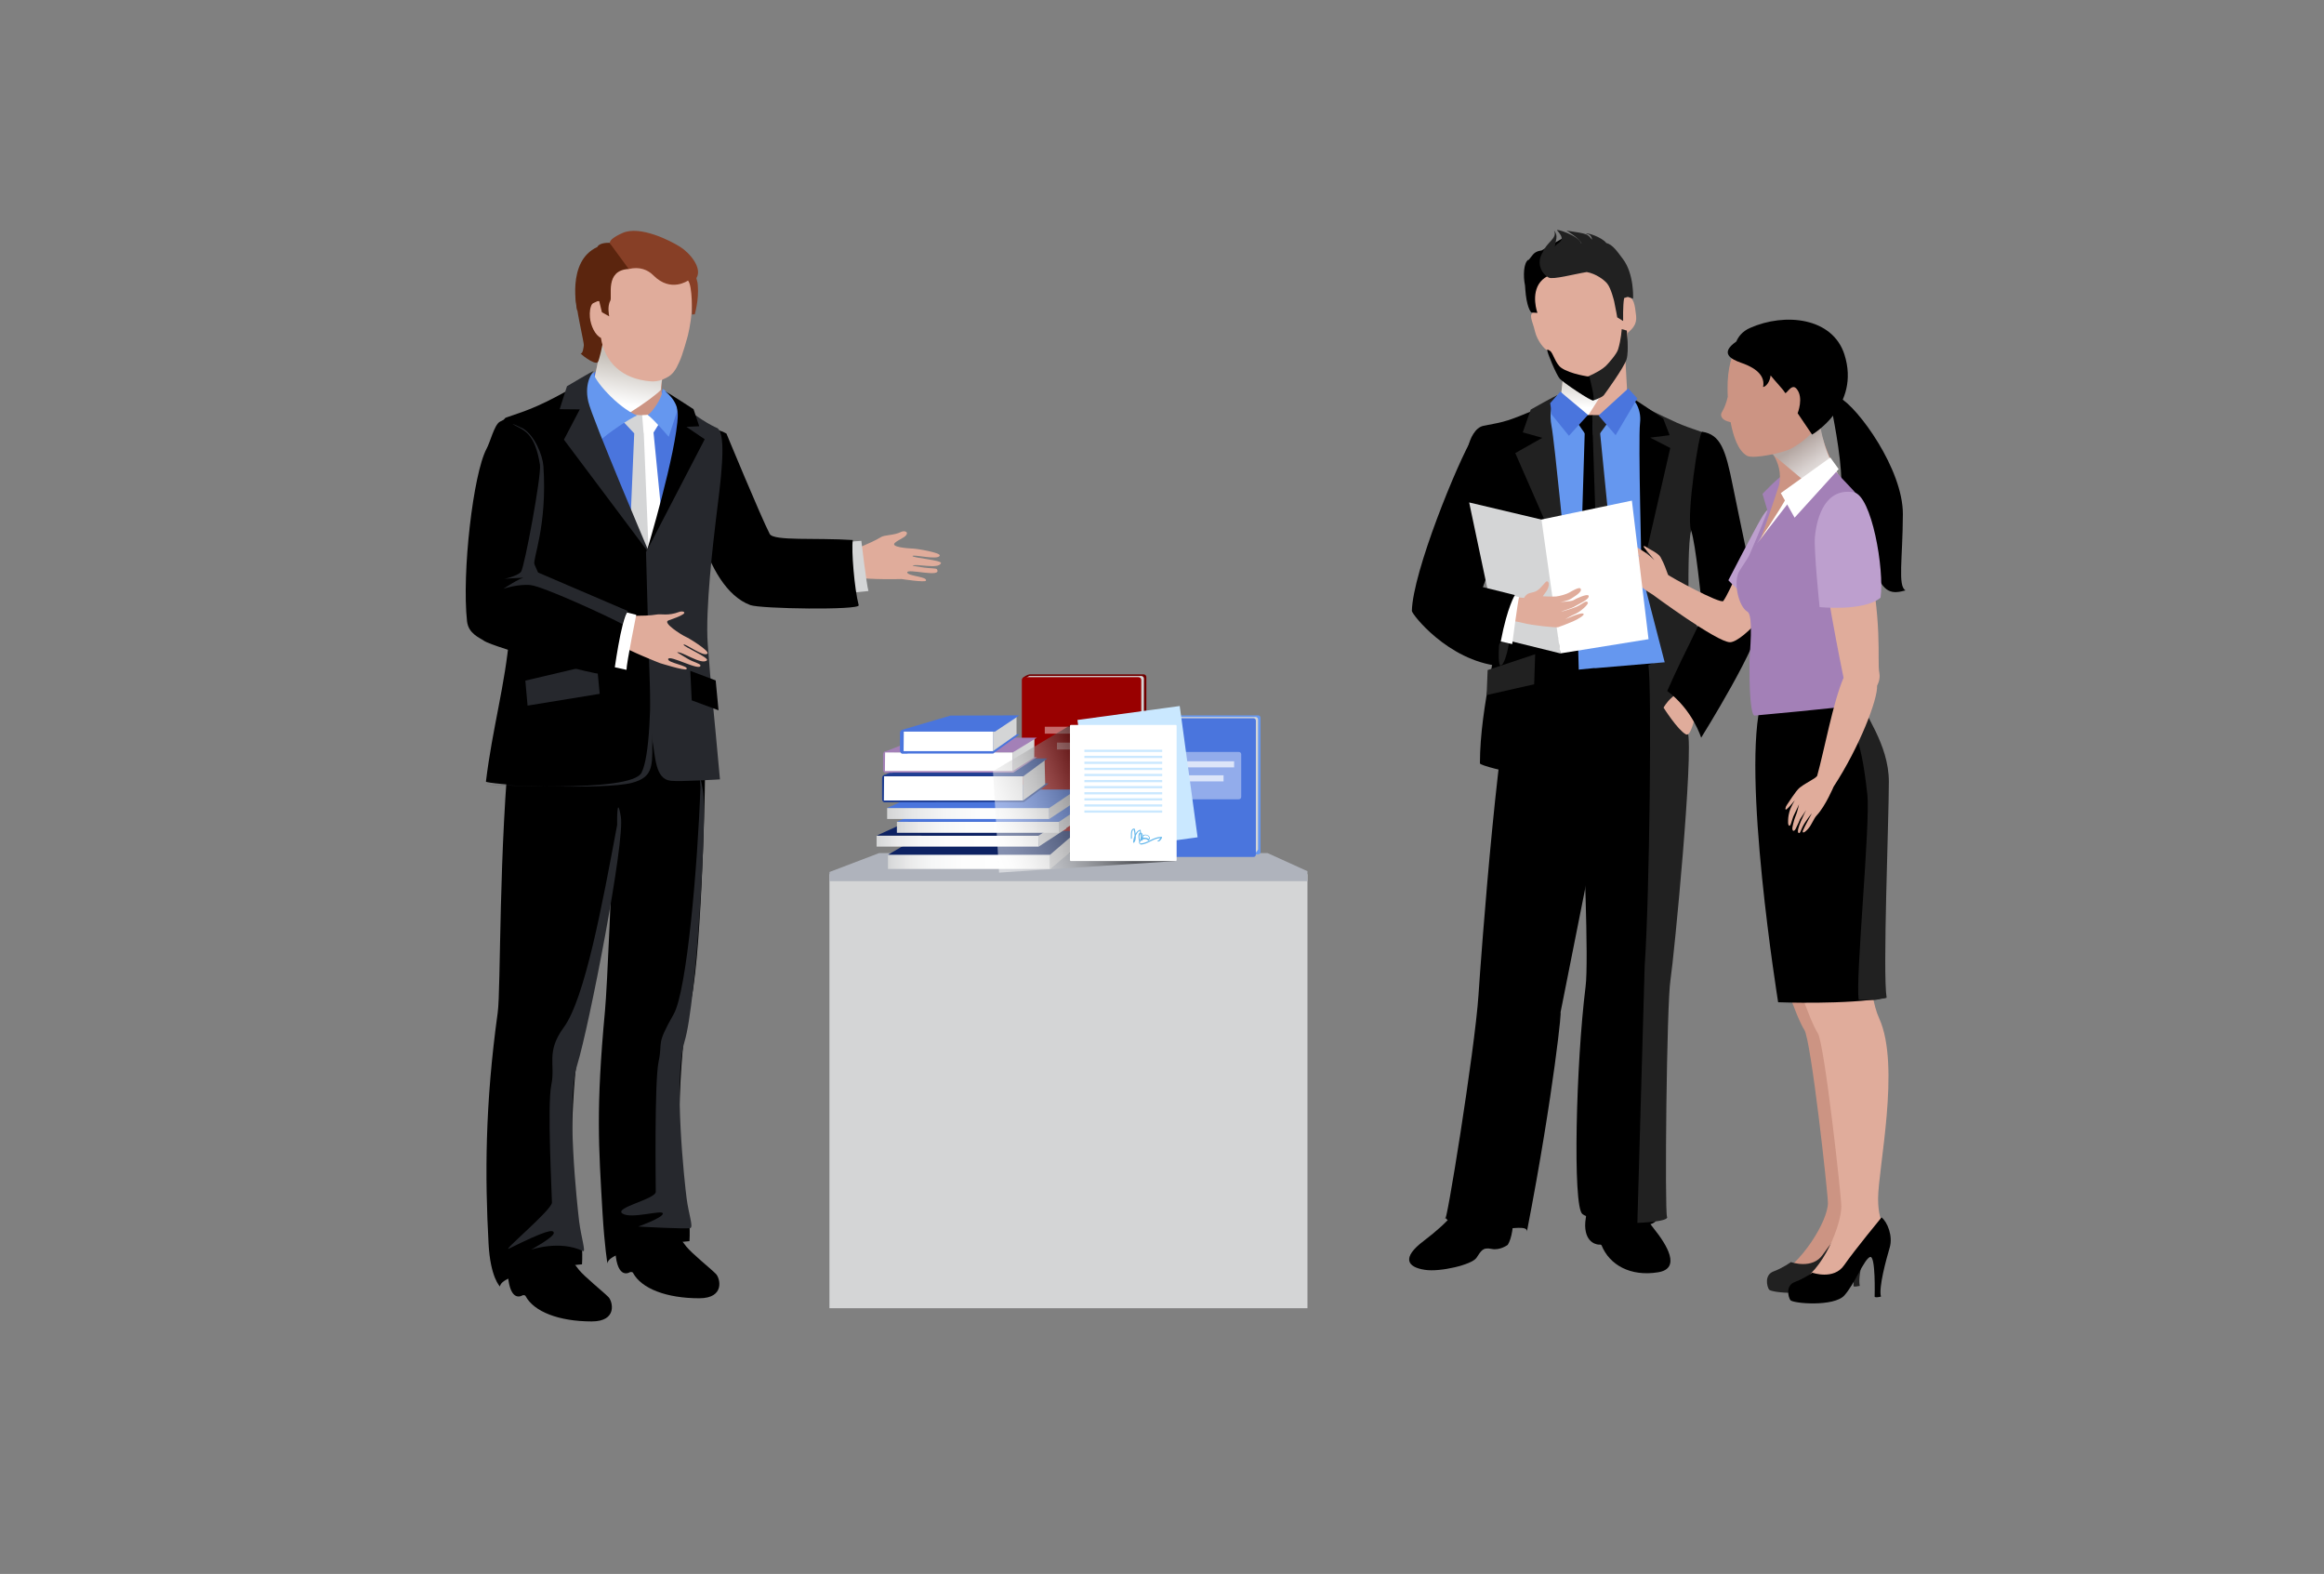 <?xml version="1.0" encoding="utf-8"?>
<!-- Generator: Adobe Illustrator 23.0.2, SVG Export Plug-In . SVG Version: 6.00 Build 0)  -->
<svg version="1.1" id="ec16f1a7-6162-4648-9d10-380c89c40baf"
	 xmlns="http://www.w3.org/2000/svg" xmlns:xlink="http://www.w3.org/1999/xlink" x="0px" y="0px" viewBox="0 0 1144 774.7"
	 style="enable-background:new 0 0 1144 774.7;" xml:space="preserve">
<rect x="0" y="0" width="1144" height="774.7" fill="#808080" stroke="none"/>
<style type="text/css">
	.st0{fill:#E0AC9B;}
	.st1{fill:#D4D5D6;}
	.st2{fill:#4A75DD;}
	.st3{fill:#CC9483;}
	.st4{fill:url(#SVGID_1_);}
	.st5{fill:#26282D;}
	.st6{fill:#FFFFFF;}
	.st7{fill:#6597EF;}
	.st8{fill:#5B250E;}
	.st9{fill:#873F26;}
	.st10{fill:#212121;}
	.st11{fill:url(#SVGID_2_);}
	.st12{fill:#BD9FCE;}
	.st13{fill:#A380B7;}
	.st14{fill:url(#SVGID_3_);}
	.st15{fill:#700000;}
	.st16{fill:#990000;}
	.st17{opacity:0.42;fill:#FFFFFF;}
	.st18{fill:#AFB3BC;}
	.st19{fill:url(#SVGID_4_);}
	.st20{fill:#0D2263;}
	.st21{fill:url(#SVGID_5_);}
	.st22{fill:url(#SVGID_6_);}
	.st23{fill:url(#SVGID_7_);}
	.st24{fill:#1F3E93;}
	.st25{opacity:0.4;fill:#FFFFFF;}
	.st26{opacity:0.68;fill:#FFFFFF;}
	.st27{opacity:0.5;fill:url(#SVGID_8_);}
	.st28{fill:#CAE8FF;}
	.st29{opacity:0.72;fill:#2E9FE5;}
</style>
<title>Group chat</title>
<g>
	<g>
		<g>
			<path class="st0" d="M424.3,268.9c2.3-1,7-3,9.1-4.4c2.1-1.4,6.3-0.8,10.2-2.7c1.4-0.7,3.6-0.2,2.6,1.4c-1,1.6-3.8,2.3-5.7,4
				c-2.3,2.1,6.4,2.7,8.7,2.8c2,0,13.7,2,13.4,3.4c-0.5,2.6-13.5-0.8-13.4,0.3c0,0.9,14.6,2,14,3.5c-1.3,3.2-12.5-0.1-14,1.3
				c0,0,2.9,0.4,5.9,0.9c2.8,0.4,5.7,0.2,6.1,0.8c2.8,4.5-15-0.7-14.6,1.6c0.3,1.8,10.1,2,9.2,4c-0.4,1-12-0.8-12-0.8
				s-16.2,0.4-21.9-0.8c-3.4-0.7-14,1.3-14,1.3l4.2-14.9C412.1,270.7,420.5,270.7,424.3,268.9z"/>
			<path class="st1" d="M415.5,266.8l8.5-0.6c0,0,2.6,21.9,3.5,24.7l-12.2,1.2L415.5,266.8z"/>
			<path d="M357.6,213.4c-9.8-5.8-15.4,3.4-16.8,10.5c-3.2,17,5.3,65.2,28.5,73.9c5,1.9,54,2.6,53.4,0.1c-2.1-7.9-3.7-27.4-2.9-32.1
				c-18.2-1.2-39,0.6-40.9-3C374.7,254.8,357.6,213.4,357.6,213.4z"/>
		</g>
		<path class="st2" d="M290.2,186.8c1.4-2.6,2.5-4.7,5.4-4.2c2.8,0.5,31.4,6.8,32,12c0.6,5.2-6.9,10-11.8,10.5
			C311,205.5,290.2,186.8,290.2,186.8z"/>
		<path class="st3" d="M327.6,179.7c-2.3,6.7-2.6,14.1-0.6,20.2c2,6.2-8.4,15-12.1,14.5c-3.7-0.5-23.9-20.7-23.9-20.7
			s4.9-22.8,6-28.1C298.2,160.4,327.6,179.7,327.6,179.7z"/>
		<g>
			
				<linearGradient id="SVGID_1_" gradientUnits="userSpaceOnUse" x1="292.747" y1="217.858" x2="297.622" y2="174.286" gradientTransform="matrix(0.999 5.040000e-02 -5.040000e-02 0.999 25.634 -33.17)">
				<stop  offset="0" style="stop-color:#FFFFFF"/>
				<stop  offset="0.516" style="stop-color:#C6C0B9"/>
			</linearGradient>
			<path class="st4" d="M326.8,182.3c-0.1,1-1.4,5.6-1.5,9.6c-3.7,4.1-26.4,19.6-32.3,18.8c-4.9-0.7-0.3-9-3-12.7
				c1.3-4.8,7-32.6,7.1-33.7L326.8,182.3z"/>
		</g>
		<path class="st2" d="M354.2,212.6L329,196.1c-6.5,19.3-18.3,12.2-18.7,12c-4.2-2.3-18.2-12.7-19.6-16.2l-1.1-2.3
			c-14.2,4.3-25.3,13.5-30.7,13.2c0,0,6.1,40.5,6.7,52.8c0.7,15-6,67.9-6,67.9s37.3,3.5,50.5,2.7l30.3,1.2c0,0-0.8-5.6,0.2-26.1
			c0.3-6.4,8-34.8,6.4-51.8L354.2,212.6z"/>
		<g>
			<path d="M302.9,616c-0.4-5.6,2.9-9.1,0.4-37.8c-0.3-3.5,25.7-4.6,25.7-4.6c-1.1,14.1-4.9,22.9,8.8,39.9
				c3,3.7,11.6,10.5,14.6,13.5c2.1,2.1,4.6,12-8.2,12c-16.2,0-28.5-4.8-32.6-12.5c-0.3-0.6-1.4-0.4-1.4-0.4S303.9,630.5,302.9,616z"
				/>
			<path d="M301.5,413.9c0,11.4-2.6,72.4-3.7,83.7c-4.5,48.3-3.1,66.6-1.2,99.5c1,16.6,2.4,24.7,2.4,24.7c1-7.6,40.4-10.9,40.4-10.9
				s1-14.7-2.9-20.5c-3.8-5.7-2.8-76,2.9-95c5.7-19,7.6-103.6,7.6-111.2c0-7,0.8-17.3,0-43.7c-0.1-2.4-4.6-12.2-4.7-14.7
				c0,0-33.6-5.4-37.5,1.5c-3.9,6.8-0.6-3.5,1.8,39.1L301.5,413.9z"/>
			<path class="st5" d="M344.8,387.5c-1.4,39-6.7,100.4-13.2,111.7c-9,15.8-5.2,13-7.4,23.3c-2.1,10-1.4,60.6-1.4,64.1
				c0,3.6-20.7,7.8-16.4,10.7c4.3,2.9,19.9-2.1,19.9,0c0,2.1-12.1,6.4-12.1,6.4s24.2,1.4,25.7,0.7c1.4-0.7-0.9-6.9-1.9-14.5
				c-1-7.6-6.6-58.9-1-77.4c5.7-18.5,11.2-111.4,9-123.5C343.9,377,344.8,387.5,344.8,387.5z"/>
		</g>
		<g>
			<path d="M250,627.4c-0.4-5.6,2.9-9.1,0.4-37.8c-0.3-3.5,25.7-4.6,25.7-4.6c-1.1,14.1-4.9,22.9,8.8,39.9
				c3,3.7,11.6,10.5,14.6,13.5c2.1,2.1,4.6,12-8.2,12c-16.2,0-28.5-4.8-32.6-12.5c-0.3-0.6-1.4-0.4-1.4-0.4S251.1,641.9,250,627.4z"
				/>
			<path d="M251.5,359.6c-6.1,57.3-4.9,127.5-6.5,138.8c-6.3,45.5-6.3,80.8-4.5,113.8c0.9,16.6,5.6,21,5.6,21
				c0.9-7.6,40.4-10.9,40.4-10.9s1-14.7-2.9-20.4c-3.8-5.7-2.8-76,2.9-95c5.7-19,17.4-100,17.4-107.6c0-7,5.6-21.9,4.9-48.3
				c-0.1-2.4-19.3-11.1-19.4-13.6L251.5,359.6z"/>
			<path class="st5" d="M303.8,406c-7.3,39.1-15.9,85.5-26.3,99.7c-8.9,12.2-4,18.2-6.1,28.2c-2.1,10,0.3,54.5,0.3,58
				c0,3.6-25.6,24.9-21,22.6c17.7-8.8,21.9-9.7,21.9-7.6c0,2.1-11.2,8.2-11.2,8.2s14.2-4.9,25.6,0.7c1.5,0.7-0.9-6.9-1.9-14.5
				c-0.9-7.6-6.6-58.9-0.9-77.4c5.7-18.5,23.6-109.9,21.4-122C303.5,389.8,303.8,406,303.8,406z"/>
		</g>
		<g>
			<g>
				<polygon class="st1" points="321.5,324.8 317.5,204.4 308.4,204.1 305.2,205.8 312.2,213.3 307.9,314.3 				"/>
				<polygon class="st6" points="331.8,315.5 321.7,212.9 325,207.6 323.6,203.7 316.1,204.4 316.8,213.1 316.9,213.1 321.5,324.8 
									"/>
			</g>
		</g>
		<path class="st7" d="M326.1,191.7c0.2,4.3-5.8,12-7.3,12.6c1.9,0.8,10.4,10.7,10.4,10.7l5.1-15.6
			C334.2,199.4,326,189.9,326.1,191.7z"/>
		<path class="st7" d="M292.2,183.4c-0.3,3.2,11.7,17.1,21.4,21.1c-3.1,1.1-15.3,9.3-18.2,12.4c-8.1-9.7-13.4-25.4-12-26.3
			C286.2,188.8,292.2,183.4,292.2,183.4z"/>
		<path class="st8" d="M283.4,145.6c-0.2,4.9,4.2,23.4,4,24.3c-0.1,0.9-0.5,4.3-1.5,4c-1-0.3,6.6,5.9,8.3,4.4
			c1.6-1.6,6-27.9,5.2-29.2C298.6,147.7,283.4,145.6,283.4,145.6z"/>
		<path class="st0" d="M338.6,165.2c2.2-9.1,3.6-22.8-0.4-32.4c-2.6-6.2-17-11.3-20.4-11.2c-20.8,0.6-21.4,13.7-21.2,27.3
			c-4.8-2.7-6.7,2-6.2,7.4c0.4,4.1,2.6,8.7,5.4,10c1.9,11.6,9.9,20.3,24.7,21.4c2.6,0.2,5.5-0.6,7.6-1.8c3.1-1.5,4.7-4.1,6.3-7.8
			C336,174.9,338.4,165.8,338.6,165.2z"/>
		<g>
			<path class="st8" d="M294,121.6c1.6-3.4,11.8-2.2,11.7,0.4c0.1,0,5-0.1,5-0.1c0-4.8-1.4,9.5-1.2,10.5c-12,0.6-7.9,13.6-9.1,15.7
				c-1.6,2.8-0.5,7.6-0.5,7.6l-3.6-2l-1.4-5.8l-10.8,4.9C284.1,152.7,278.6,128.6,294,121.6z"/>
		</g>
		<path class="st9" d="M334.8,121.5c-4.7-3-19.8-10.7-28.4-6.8c-8.7,3.9-5.7,5.7-5.7,5.7l8.8,12c5.4-1.3,9.4,0.4,12.2,3.2
			c8.6,8.6,17,2.4,17,2.5c2.3,2.7,1.9,16.7,1.9,16.7l1.4-0.1c0,0,2.1-7.1,1.5-14.2c-0.1-1.8-0.4-2.1-0.7-3.6
			C345.9,132,339.6,124.5,334.8,121.5z"/>
		<path d="M320,330c-0.1,18.4-1.3,46.8-1.3,46.8s-4,5.5-15.4,8.9c-13.9,4.1-64.3,0.1-64.1-1c3.2-26.4,9.5-47.6,11.6-72.3
			c0.8-10.1,2.1-45.6,0.2-49.7c-2-4.1-2.9-28.2-2.2-38c0.3-4.3-3.5-17.9,0.4-19.2c11.2-3.8,17.5-5.8,36.7-17c0,0-1.1,19.3,3.3,25.8
			c4.4,6.6,25.8,48.6,29.1,55.5C320.4,273.8,320.2,286.1,320,330z"/>
		<polygon class="st5" points="293.8,326.7 258.6,335 259.7,347.3 295.2,341.5 		"/>
		<path class="st5" d="M318.5,277.7c4,14.6,2.5,78.9,2.6,89.2c0.1,11-0.3,15.8-10,18.4c-13.9,3.7-71.9,0.8-71.9,0.8
			s71.4,4.5,76.6-5.8C323.9,364.3,318.5,277.7,318.5,277.7z"/>
		<path class="st5" d="M292.2,182.7c0.1-0.5-13.1,7.4-13.1,7.4l-3.6,11.3l9.9,0.1l-7.8,14.9l42.3,56.4c0,0-28.5-67-30.3-75.1
			C287.3,187.8,292.2,182.7,292.2,182.7z"/>
		<path class="st5" d="M348.4,317.2c-1.3-17.2,2.8-51.3,4.1-62.1c2.1-17,5.5-41.3,0.6-44.4c-0.3-0.2-6.3-2.2-20-13.3l1.2,15.5
			c-2,30.9-16.3,58.8-16.3,58.8s2.3,88.5,3,92c1.7,8.7,1.4,19.8,9.2,20.6c5,0.5,24.2-0.7,24.2-0.7
			C350.9,344.6,350.1,340.2,348.4,317.2z"/>
		<path d="M327.3,192.5c1.2,0.5,14.1,8.9,14.1,8.9l2.8,8.4l-6.3,0.3l9,6.1l-28.4,54.7c0,0,14.5-48.1,15.2-66.7
			C333.9,197.1,327.3,192.5,327.3,192.5z"/>
		<polygon points="339.8,330.2 352.3,334.9 353.7,349.6 340.5,344.7 		"/>
		<g>
			<path class="st0" d="M312.5,303.1c2.6,0,8-0.1,10.5-0.6c2.6-0.5,5.7,0.8,11.3-1.3c1.5-0.6,3.6,0,2,1.1c-1.6,1.1-4.8,2.2-7.3,3.1
				c-3,1.1,6.3,7,8.5,8c1.9,0.8,11.6,6.9,10.8,8.2c-1.5,2.3-11.4-5.3-11.8-4.3c-0.3,0.9,12.7,6.4,11.5,7.7
				c-2.6,2.6-12.6-4.7-14.7-3.9c0,0,2.6,1.6,5.3,3.2c2.5,1.5,6.1,2.3,6.2,3.2c0.2,3.3-15.4-5.5-15.9-3.1c-0.4,1.9,10.7,3.3,9,5
				c-0.8,0.8-13-3-13-3s-15.7-6.1-20.8-9.6c-3-2.1-14-4.3-14-4.3l10-12.6C300,299.9,308,303.2,312.5,303.1z"/>
			<path class="st6" d="M304,300.3l9.2,2.3c0,0-4.8,23.8-4.8,27.1l-13.2-2.9L304,300.3z"/>
			<path d="M265.1,218.5c-3.8-6.9-9-16.9-19.1-10.9c-2.7,1.6-4.6,9.8-6.5,13.3c-6.6,12.4-12.2,61-9.6,84.9c0.7,6.1,6.1,8,8.2,9.5
				c4.8,3.5,63.3,19.7,64,16.9c0.1-0.4,3.6-27.5,7-31.5c-16.8-4.1-52.2-11.9-51.9-16.5C257.8,274.5,265.1,218.5,265.1,218.5z"/>
		</g>
		<path class="st5" d="M257.6,211c5.6,3.5,9.5,13,9.9,18.4c2,29.7-5.5,46.1-4.4,48.4c1,2.4,1.8,4,1.8,4l44.3,19c0,0-2.5,2.6-2.8,6.4
			c-7.5-4.1-39-18.5-45.1-19.2c-6.1-0.7-13.5,1.8-13.5,1.8s8.3-5.5,10.3-5.5c2,0-8.6,0.3-10,0.7c-1.4,0.3,6.7-1.3,8.4-3.6
			c1.7-2.4,10.1-47.5,9.3-52.6c-2.4-15.4-7.7-16.9-12.3-19.4C249.4,207,257.6,211,257.6,211z"/>
	</g>
	<g>
		<g>
			<path d="M744.1,580.6c1.3,7.6,2.1,25.8-1.9,32.1c0,0-3.8,2.9-8,2c-4.4-0.9-5.1,1-7.4,4.4c-2.3,3.4-18,7.1-25.4,5.9
				c-8.8-1.3-11.5-6-0.6-14.2c12.8-9.7,20.2-18.4,22.8-27.3C726.2,574.6,744.1,580.6,744.1,580.6z"/>
			<path d="M780.3,603.3c-0.1-5.2,2.7-8.5,0.4-35.1c-0.3-3.2,23.9-4.3,23.9-4.3c-1.1,13.1-3.2,25.1,9.5,40.8
				c6.5,8.1,13.5,19.6,2.2,21.5c-13.9,2.3-24.1-3.8-27.9-13.2c-0.3-0.6-1.3-0.4-1.3-0.4S780.5,612.6,780.3,603.3z"/>
			<path d="M821.6,324.9c6,15.8,9,19.4,9,45.7c0,26.3-9.5,91.2-11.4,110.9c-0.5,5.8-3.6,110-3.6,117.9c0,7.9-31.9,2-36.7-1.9
				c-4.8-4-3.1-74.2,1.6-111.8c1.7-13.1-1.2-74-1.2-84.5c0-10.5,3.6-73.6,3.6-73.6L821.6,324.9z"/>
			<path class="st10" d="M811.4,327.4c1.8,8.7,0.6,114.4-1.8,147.9L806,601.9c0,0,15.8-0.5,14.6-3c-1.2-2.5-0.2-104.7,1.7-116.6
				c1.8-11.8,11.5-112.1,8.5-122c-3-9.9-7.2-38.5-7.2-38.5L811.4,327.4z"/>
			<path d="M747.4,325.5c-9,14.9-18.7,150.1-19.6,164.2c-1.8,27.2-16.4,117.3-16.4,109.6c10.9,13,41.5,0.6,40.2,7
				c13.4-68.9,17.8-114.7,16.4-107.1l23.9-120.1l6.7-58.4L747.4,325.5z"/>
			<path class="st0" d="M770.4,171.6l-1.6,21.7l-9.4,8.7c0,0,14.4,39.2,24,42.7c9.6,3.5,19-21.5,18.8-28.1
				c-0.2-6.6-2.3-43.1-2.3-43.1L770.4,171.6z"/>
			<linearGradient id="SVGID_2_" gradientUnits="userSpaceOnUse" x1="781.552" y1="200.644" x2="782.784" y2="173.012">
				<stop  offset="0" style="stop-color:#FFFFFF"/>
				<stop  offset="0.643" style="stop-color:#C6C0B9"/>
			</linearGradient>
			<path class="st11" d="M767.1,166.1c-2.2-5.7,25.3,4.3,31.7,11.7l-27.3,42.8c-3.6-3.7-3-19.3-4.7-21.2
				C769.2,195.5,771,176,767.1,166.1z"/>
			<path class="st7" d="M801.3,194.9c-1.7,2.1-12.6,12.8-17.7,12.5c0-0.9,0-1.3-0.1-1.3c-5-0.5-13.3-9.6-15-13.2
				c-1.4,1.5-13.8,12.5-13.8,12.5l-1.1,126.5l31.4-3.1v0.1l35.3-3l2.9-116.1L801.3,194.9z"/>
			<g>
				<g>
					<g>
						<polygon points="780.6,214 784.3,214 784,204.3 776.7,204.3 776.7,208.4 						"/>
						<polygon points="780.1,212.5 777.1,310.4 787.5,318.1 784.5,212.5 						"/>
						<polygon class="st10" points="787.1,214 784,214 783.8,204.3 791.2,204.3 791.2,208.4 						"/>
						<polygon class="st10" points="787.6,212.5 797.2,309.3 787.5,318.1 784,212.5 						"/>
					</g>
				</g>
			</g>
			<g>
				<path d="M778.3,387.6c0,0-49.8-9.8-49.8-11.9c0-28.5,10-62.1,10.3-75.2c0.3-10.1,0.9-34.5-0.5-38.9c-1.5-4.3-15-19.2-15-19.2
					s-2.6-12.8-0.6-22.4c0.9-4.2,3.5-9.6,7.5-10.4c11.6-2.3,10.4-1.6,30.9-10.2c0,0-3.6,24-0.1,31c3.6,7.1,11.2,47.6,13.6,54.8
					C777.2,292.7,778.3,387.6,778.3,387.6z"/>
			</g>
			<path class="st10" d="M822.9,339.3L808,281.7c0,0,1.4-21.4,2.5-65.6l-2-16.1c18,8.7,17.5,8.6,29.4,12.7
				c3.8,1.3,1.9,12.3,1.9,12.3s-5.9,31.8-7.3,36.1c-1.5,4.4-1.5,26.1-1.2,36.2c0.2,6,14.5,26.6,14.5,47L822.9,339.3z"/>
			<path class="st10" d="M766.8,194.5c0.1-0.5-13.3,7.1-13.3,7.1l-3.9,11.2l9.6,2.7l-13.3,7.5l25.5,58.3c0,0-6.1-63.8-7.7-71.9
				C761.8,199.4,766.8,194.5,766.8,194.5z"/>
			<path d="M803.2,195.8c1.2,0.4,15.5,10.2,15.5,10.2l3.2,8.2l-9.6,1.2l9.9,5.1L808.1,282c0,0-1.7-65.4-0.8-73.6
				C808.3,200.1,803.2,195.8,803.2,195.8z"/>
			<polygon class="st10" points="755.7,322 732.3,329.8 731.8,342.1 755.2,336.8 			"/>
			<path class="st0" d="M805.4,155.6c-0.6-5.4-1.1-9.7-4.6-9.5c-2.5-13.3-7-24-26.1-20.7c-2.9,0.5-5.4,1.2-7.5,2c0,0,0-0.1,0-0.1
				c-12.9,4.8-13.3,12.4-11.5,24c-0.4,0,0.3,2.1-0.1,2.2c-3.7,0.9-1.2,4.3,0,9.6c1.1,4.7,4.8,9,6,9.2c1.7,3.4,3.7,6.6,6.1,9.3
				c0.2,0.2,0.3,0.4,0.5,0.6c0.4,0.5,0.9,0.9,1.3,1.4c0.5,0.5,1,0.9,1.5,1.4c0.3,0.3,0.6,0.6,0.9,0.8c0.9,0.7,1.8,1.4,2.7,2
				c0.1,0,0.1,0.1,0.2,0.1c3.5,2.1,7.2,3.2,10.8,2.6c9.3-1.4,14.4-14.2,15.7-26.7C803.5,161.9,805.8,159.7,805.4,155.6z"/>
			<g>
				<path d="M767.8,125.6l0.2-1.3c0,0,4.4-4.1,3.4-3.9c-0.5,0.1-2.7-1.2-3.3,1.7l1.4-5l-10.7,6.2c0,0-2.6,0.1-4.2,2
					c-1.5,1.9-2.7,3.4-2.7,3.4s0.7,1.9,0.5-0.9c-2.4,1.4-2.7,8-1.7,12.7c0.1,1.4,0.2,3,0.4,4.7c0.9,7.1,2.7,8.6,2.7,8.6l3,0.2
					c0,0-3.4-9.3,1.5-15.3c4.9-6,16.9-5.3,16.9-5.3L767.8,125.6z"/>
			</g>
			<polygon class="st2" points="786.9,204.5 795.3,214.2 806,196.1 801.5,191.2 			"/>
			<polygon class="st2" points="781.7,204.2 772.3,214.5 763.8,204 763.1,198.4 768.1,192.8 			"/>
			<path d="M725.2,214.8c-7.7,12.7-29.8,66.8-30.2,85.9c0,1.6,17.7,24.4,42.9,27.1c1.8-4.5,8.8-30.3,9.7-33.9
				c-11.1-0.6-18.4-2.7-18.4-2.7c0.9-3.3,14-34.5,10.9-44C737,237.7,725.2,214.8,725.2,214.8z"/>
			<path class="st0" d="M832.5,331.5c-2.7,5-6.8,9.5-9.5,11.8c-2.7,2.3-4.1,5-4.1,5s6.8,10.8,10.9,13.1c2.2,1.2,3.6-5,4.5-8.1
				c0.9-3.2,5.9-10.8,5.9-10.8L832.5,331.5z"/>
			<path d="M837.9,212.5c9,1.4,11.5,8.6,15.1,26.7c3.6,18.1,12.1,56.7,13.2,66.3c1.2,9.6-28.8,57.6-28.8,57.6s-4.1-13.6-16.7-23
				c9-20.5,18.1-36.2,17.6-38.9c-1.1-6.4-3.4-33-5.9-40.3C830.1,253.7,836.3,212.3,837.9,212.5z"/>
			<path class="st10" d="M800.8,162.7c0,0,1.1,10.1-0.1,14.1c-1.2,4-10.3,16.5-11.2,17.7c-0.9,1.2-5.2,2.6-5.2,2.6s-4.4-11-3.1-11.6
				c4.4-1.8,7.9-4,9.3-5.4c1.4-1.4,5.3-5.8,6-8.1c1.5-4.8,1.8-10,1.8-10L800.8,162.7z"/>
			<path d="M761.6,172.2c0,1.4,4.5,12.3,6.2,14.2c1.7,1.9,15.5,11.2,16.5,10.7c1-0.5-1.9-11.7-1.9-11.7s-9.4-1.2-13.9-4.4
				c-2.9-2.1-4-7.4-5.5-8.3C761.6,171.7,761.6,172.2,761.6,172.2z"/>
			<path class="st10" d="M798.9,127.5c-2.8-3.7-5-7.1-8.2-7.9c-2.2-2.9-9.5-5.2-9.9-4.6c-0.2,0.4,2.5-0.3,2.9,3
				c-2.3-2.8-1.8-2.9-12.6-4.5c0,0,6.7,3.9,7.4,6.4c0,0,0,0-0.1,0c-1.2-4-12.9-7.6-11.9-6.5c5.1,5.6,0.1,5.6-1.1,8
				c0.2-2.8,1.9-5.3-0.4-7.9c1.8,3.8-3.6,5.6-5.6,10.7c-2.9,4.5-1.4,9.9,2.9,12.4c2,1.2,13-1.8,18.8-2.7c4.5,0.8,8.5,3.8,10,5.6
				c2,2.4,3.5,8.9,3.5,8.9h0c0.8,3.8,1.5,7.8,1.5,7.8l2.9,1.8c0,0-0.2-7.9,0.5-11.3l1.8-0.6l2.6,0.9
				C803.9,146.9,804.5,134.9,798.9,127.5z M765.5,122.3C765.5,122.3,765.5,122.3,765.5,122.3C765.5,122.3,765.6,122.3,765.5,122.3z"
				/>
			<path class="st10" d="M741.7,295.9c-2.2,0.5-5.9,33.7-2.7,31.6c3.2-2,5.5-20.5,5.9-25.7C745.4,296.5,743.5,295.4,741.7,295.9z"/>
		</g>
		<path d="M855.8,198.1L855.8,198.1L855.8,198.1L855.8,198.1C855.8,198.1,855.8,198.1,855.8,198.1L855.8,198.1z"/>
		<g>
			<path class="st0" d="M861.9,271.5c-2.7,0-10.2,19.7-13.6,24.3c-1.3,1.7-27-12.3-27.2-12.9c-1.2-3.1-1.6-4.8-3.7-8.7
				c-1.1-2-6.3-4.3-6.8-4.8c-0.6-0.6-2.2-1.1-1.2,0.2c1.2,1.5,5,6.1,5,6.1s-2.4-2.3-4.4-3.7c-2.1-1.4-4.5-2.8-5.3-3.3
				c-0.8-0.5-3.4-1.2-5.2-0.9c-1.6,0.2-2,0.9,0,1.4c2.4,0.6,2.5,1,3.6,1.4c0.8,0.3,4.5,3.6,4.5,3.6s-3.7-2.4-5.6-3.1
				c-1.9-0.8-4.6-2.3-4.6-2.3s-4.4,0.6-0.8,2.1c2.4,1,5.2,2.4,5.2,2.4l4.2,3.9c0,0-10.3-6.5-11.2-4.9c-0.4,0.8,0.9,1.9,5.4,4.1
				c3.5,1.6,4.4,3.9,4.4,3.9s-6.5-3.7-8.2-4.4c-1.3-0.6-2.1,1.4-0.2,3.3c0.6,0.6,3.4,1.1,4.5,2.3c2.5,2.8,4.8,5.2,8,7.9
				c1.7,1.4,3,2.1,4.9,3.3c0,0,31.6,23.4,38,23.4c6.4,0,26.8-22.5,29.2-37C881.7,274.2,864.6,271.5,861.9,271.5z"/>
			<path class="st12" d="M883.2,251.8c7,6.6-5.6,39.7-12.8,51c-12.2-9.1-19.6-17.2-19.6-17.2s12.9-25,16.2-30.5
				C872,246.5,877.3,246.1,883.2,251.8z"/>
		</g>
		<g>
			<g>
				<polygon class="st1" points="723.2,247.3 761.6,256.4 768.1,321.6 737.3,314 				"/>
				<polygon class="st6" points="758.8,255.7 803.3,246.4 811.5,314.6 768.1,321.6 				"/>
			</g>
			<path class="st0" d="M750.2,294.3c1.7-2.9,3.3-2.2,5.7-3.2c2.4-1,4.8-5,5.6-5c1.3,0.1,1.3,3-0.7,5.5c-1.7,2.2-1.3,1.9-1.3,1.9
				s4.4,0.2,6.4,0.1c2-0.2,5.3-1.2,6.5-1.9c1.2-0.7,4.8-2.8,5.5-2.1c1.5,1.4-2.4,3.7-4.4,5c-2.1,1.4-5.7,1.7-5.7,1.7
				s5.8-0.2,6.8-0.9c1-0.7,6.9-3.4,7.4-2.2c0.7,1.8-5.2,4.2-6.7,5.2c-1.5,1-6.2,2.3-6.7,2.6c-0.5,0.3,5.4-1.5,7.3-2.3
				c3.2-1.4,4.8-3.5,5.7-2.2c0.6,0.9-3.6,4.5-6,5.6c-2.4,1-5.1,2.7-5.1,2.7s7.4-3.4,8.8-2.8c1.4,0.5-2.7,2.9-5.1,3.9
				c-3.1,1.3-5.9,2.4-7.2,2.8c-1.4,0.3-13-0.9-17.4-2.1c-4.4-1.2-9.4-1-10.4-3.9c-1-2.9-1-9.7,2.4-9.4
				C747.9,294.1,750.2,294.3,750.2,294.3z"/>
			<path class="st6" d="M747.8,293.9l-6.8-1.4c0,0-4,17.8-3.1,23c4.9,1.2,6.5,1.5,6.5,1.5S747.3,294.6,747.8,293.9z"/>
			<path d="M719.1,286.6c4.8,0.7,26.6,6.3,26.6,6.3s-3.7,5.8-6.9,22.6c-1.8,9.7-29.1-20.1-29.1-20.1L719.1,286.6z"/>
		</g>
		<g>
			<path class="st13" d="M871.2,247.5c0.3,2.3-12.6,31.5-12.6,31.5l5.9-1.1l8-28.8L871.2,247.5z"/>
			<g>
				<path class="st3" d="M875.5,462.1c-1.7,11.6,9.4,39.9,12.7,44.8c3.3,5,11.6,80.3,11.6,85.2c0,8.9-13.1,30.3-26.1,36.4
					c7.4,4.6,19.5,2.8,32.5-12.9c4.8-5.7,13.2,0.5,14.7-3.9c3.3-10-2.2-13.3-2.2-28.2c0-14.9,10.5-60.6,0-83.8
					c-6.4-14.2-3.3-34.3-5-39.3C912,455.4,875.5,462.1,875.5,462.1z"/>
			</g>
			<path class="st10" d="M915.8,593.9c2.9,2.3,5.7,9.2,4,14.9c-1.7,5.8-5.5,19.5-4.3,24.1c-3.1,0.7-3.1,0.1-3.1,0.1
				s0.6-20.7-2.3-19.6c-2.9,1.2-7.5,13.2-12.7,19c-5.2,5.7-25.4,4-26.6,2.3c-1.1-1.7-2.3-7.2,2.2-8.9c4.6-1.7,8.6-4.6,8.6-4.6
				s10.6,3.8,15.7-3.7C902.6,610,915.8,593.9,915.8,593.9z"/>
			<path class="st0" d="M882.1,463.7c-1.7,11.6,9.4,39.9,12.7,44.8c3.3,5,11.6,80.3,11.6,85.3c0,8.8-8.7,31.8-21.8,38
				c7.4,4.6,10.6,4.4,28.7-11.6c5.6-4.9,12.6-2.3,14-6.7c3.3-9.9-2.8-8.5-2.8-23.5c0-14.9,11.1-65.3,0.6-88.6
				c-6.4-14.2-3.3-34.3-5-39.3C918.6,457.1,882.1,463.7,882.1,463.7z"/>
			<path d="M926.2,599.2c2.9,2.3,5.7,9.2,4,14.9c-1.7,5.8-5.5,19.5-4.3,24.1c-3.1,0.7-3.1,0-3.1,0s0.6-20.7-2.3-19.5
				c-2.9,1.1-7.5,13.2-12.6,18.9c-5.1,5.7-25.4,4-26.6,2.3c-1.1-1.7-2.4-7.2,2.2-8.9c4.6-1.7,8.6-4.6,8.6-4.6s10.6,3.8,15.7-3.7
				C913,615.2,926.2,599.2,926.2,599.2z"/>
			<path d="M913.8,341.6c2.8,9.7,15.4,24.4,15.4,43.2c0,18.8-3.1,94.4-1,106.3c-18.8,3.5-52.9,2.2-52.9,2.2s-18.4-113.8-8.1-148.8
				C897.1,342.3,913.8,341.6,913.8,341.6z"/>
			<g>
				<path class="st10" d="M929.8,384.8c0-18.8-12.5-33.5-15.4-43.2c0,0,4.4,0-8.6,0.7c6.1,19.8,9.8,15.9,13.4,48.7
					c1.6,14.6-6.1,92.4-4.2,101.1c10.7-0.1,4.5,0.7,13.7-1C926.7,479.3,929.8,403.7,929.8,384.8z"/>
			</g>
			<path d="M905.5,195.7c9.1,4.8,31.3,35.3,31.2,57.4c-0.1,22.2-2.6,35.2,1.3,37.5c-5.5,1.4-11.6,3-15.7-12.9
				c-4.1-15.9-15.7-28-15.9-41c-0.1-13-4.7-34.9-4.7-34.9L905.5,195.7z"/>
			<path class="st13" d="M878.4,233.2c-4.1,2.7-10.8,9.9-10.8,9.9l4.3,14.5l9.8-18.7L878.4,233.2z"/>
			<g>
				<path class="st3" d="M908.9,240.9c-3.1-7-15.3-22.1-17.3-56.2c-0.9-14-29.7,29.1-29.7,29.1c8,4,16.2,13.5,13.9,24.8
					c-6.7,20.8-13.7,38.5-12.5,37.9C859.4,288.7,911.5,242.8,908.9,240.9z"/>
				
					<linearGradient id="SVGID_3_" gradientUnits="userSpaceOnUse" x1="24.502" y1="269.443" x2="47.248" y2="226.94" gradientTransform="matrix(-0.993 0.121 0.121 0.993 898.447 -24.784)">
					<stop  offset="0" style="stop-color:#FFFFFF"/>
					<stop  offset="0.128" style="stop-color:#FBFAFA"/>
					<stop  offset="0.289" style="stop-color:#EEEBEA"/>
					<stop  offset="0.469" style="stop-color:#D9D2D0"/>
					<stop  offset="0.66" style="stop-color:#BCB0AC"/>
					<stop  offset="0.713" style="stop-color:#B3A6A1"/>
				</linearGradient>
				<path class="st14" d="M872.2,223.3l28.7,24.1l7.5-6.2c0,0-3.5-7.9-7-14.2c-5.1-9.5-6.6-25.5-6.6-25.5S883.7,217.1,872.2,223.3z"
					/>
			</g>
			<path class="st13" d="M891,239.4c-3.6,2.6-12.7,7.8-12.7,7.8c-3.2,8.3-10.4,15.3-22,33.7c-3.3,5.2-0.6,17.6,3.9,20.2
				c3.1,1.8,1,20.8,1,24.7c-0.2,27.7,2.5,26.4,2.5,26.4s44.1-4,48.9-5.1c21.5-4.9,0.6-34.4,2.2-71.2c0.5-11.3,5.2-20.3,0-31.5
				c-2.7-3.7-6.4-6.8-11.5-12.8C896.3,234.4,896.4,235.5,891,239.4z"/>
			<path class="st3" d="M847.2,204.1c0-1.4,1.7-2.1,3.3-8.8c-0.1-1.9-0.1-3.3-0.1-3.9c-0.2-19.6,8.3-32,23.9-32.1
				c15.6-0.2,27.5,7.2,27.7,26.8c0.2,19.6-11.6,30.1-20.7,34.9c-3,1.6-18.1,5.2-21.4,3.3c-4.4-2.6-6.7-9.6-8-16.5
				C850.3,207.4,847.3,206.7,847.2,204.1z"/>
			<path d="M907.9,174.4c-5.9-18.2-29.3-20.6-46.4-13c-3.9,1.7-5.8,4.4-6.8,6.7c-8.5,5.9-2.2,8.8,2.2,10.4c4.4,1.5,12.4,4.9,11,12
				c1.6-0.3,3.3-2.6,3.7-5.7c2.3,2.9,6.2,6.9,7,8.4c0.6,1.6,3.2-5,5.8-1.8c3.6,4.3,0.5,12,0.5,12l7.1,10.5
				C891.9,214,916.1,199.9,907.9,174.4z"/>
			<path class="st6" d="M863,269.9c3.7-4.4,12.9-18.6,16.1-24.4c1.9-3.6,3.3-0.6,3.3-0.6L863,269.9z"/>
			<polygon class="st6" points="883.4,254.8 876.6,242.7 901,225.2 905.1,230.9 			"/>
			<path class="st0" d="M907.5,333.6c-5.2,12.1-9.4,35.4-13,48.3c-1.2,1.6-4.7,2.8-8.6,5.8c-1.9,1.5-5.9,8-6.3,8.5
				c-0.6,0.7-1.2,2.9-0.1,2.1c1.1-0.8,4-4.4,4-4.4s-2,3.2-2.7,5.8c-0.6,2.3-0.6,3.6-0.6,4.8c-0.1,1.7,0.7,2.9,1.4,0.9
				c0.7-2,0.9-3.2,1.7-4.7c1.2-2.3,2.3-4.9,2.3-4.9s-0.9,4.2-1.8,6.1c-0.7,1.5-1.5,5.2-1.5,5.6c-0.1,1.8,0.9,1.8,1.6,0.5
				c1.1-2.1,2.2-4.8,2.2-4.8l3-4.5c0,0-5.5,10.4-3.7,11.3c0.9,0.4,0.9-1.7,3.1-5.1c2.2-3.3,3.4-4.6,3.4-4.6s-3.7,6.7-4.4,8.5
				c-0.5,1.4,0.6,1.3,2.5-0.8c1.9-2.1,2.7-5,4.4-6.8c4.2-4.5,8.2-14,8.2-14c12.8-19.6,21.8-43.1,21.4-49.7c0,0,1.8-3,1.1-6.4
				c-1.2-6,2-24.9-6.5-62.1c-1.8-8-18.7-5.9-21-0.5C895.2,274,907.5,333.6,907.5,333.6z"/>
			<path class="st12" d="M912.5,242.3c8.8,1.5,15.2,37.9,13.2,51.9c-8.4,6.9-30,4.6-30,4.6s-2.9-27.9-2.3-34.6
				C894.4,253.9,898.8,240,912.5,242.3z"/>
		</g>
	</g>
	<g>
		<g>
			<path class="st15" d="M564.4,408.8c0,0.7-0.6,1.4-1.4,1.4h-56c-0.8,0-1.4-0.6-1.4-1.4l-2.2-74.8c0-0.8,2.8-2.1,3.5-2.1h56
				c0.8,0,1.4,0.6,1.4,1.4V408.8z"/>
			<path class="st1" d="M563,407.3c0,0.7-2.1,2.8-2.8,2.8l-53.3-0.8c-0.7,0-1.3-0.6-1.3-1.3l-1.5-73.1c0-0.7,2.1-2.2,2.9-2.2h54.8
				c0.7,0,1.3,0.6,1.3,1.3L563,407.3z"/>
			<path class="st16" d="M561.8,410.3c0,0.7-0.6,1.4-1.4,1.4h-56c-0.8,0-1.4-0.6-1.4-1.4v-75.6c0-0.8,0.6-1.4,1.4-1.4h56
				c0.8,0,1.4,0.6,1.4,1.4V410.3z"/>
			<rect x="514.3" y="357.7" class="st17" width="35.3" height="3.4"/>
			<rect x="520.3" y="365.5" class="st17" width="23.4" height="3.4"/>
		</g>
		<g>
			<rect x="408.3" y="430.3" class="st1" width="235.3" height="213.6"/>
			<path class="st1" d="M432,615.7V443.3h189.9v169.9v2.6H432L432,615.7z M619.4,613.1v-2.6V613.1L619.4,613.1z M437.2,610.6h179.6
				V448.4H437.2V610.6L437.2,610.6z"/>
			<polygon class="st18" points="643.6,428.8 643.6,433.7 408.3,433.7 408.3,429.2 432.7,419.9 624,419.9 			"/>
		</g>
		<g>
			<g>
				<linearGradient id="SVGID_4_" gradientUnits="userSpaceOnUse" x1="437.138" y1="424.257" x2="516.943" y2="424.257">
					<stop  offset="0" style="stop-color:#D4D5D6"/>
					<stop  offset="2.868664e-02" style="stop-color:#DADBDC"/>
					<stop  offset="0.139" style="stop-color:#EBEBEB"/>
					<stop  offset="0.275" style="stop-color:#F6F7F7"/>
					<stop  offset="0.467" style="stop-color:#FDFDFD"/>
					<stop  offset="1" style="stop-color:#FFFFFF"/>
				</linearGradient>
				<rect x="437.1" y="420.7" class="st19" width="79.8" height="7"/>
				<polygon class="st1" points="516.9,427.8 530.5,416.3 530.5,409 516.8,418.4 				"/>
				<polygon class="st20" points="437.1,420.7 457.2,409 530.5,409 516.9,420.7 				"/>
			</g>
			<g>
				<linearGradient id="SVGID_5_" gradientUnits="userSpaceOnUse" x1="431.467" y1="413.992" x2="511.275" y2="413.992">
					<stop  offset="0" style="stop-color:#D4D5D6"/>
					<stop  offset="2.868664e-02" style="stop-color:#DADBDC"/>
					<stop  offset="0.139" style="stop-color:#EBEBEB"/>
					<stop  offset="0.275" style="stop-color:#F6F7F7"/>
					<stop  offset="0.467" style="stop-color:#FDFDFD"/>
					<stop  offset="1" style="stop-color:#FFFFFF"/>
				</linearGradient>
				<rect x="431.5" y="411.3" class="st21" width="79.8" height="5.4"/>
				<polygon class="st1" points="511.3,416.7 524.8,407.9 524.8,402.2 511.1,409.5 				"/>
				<polygon class="st20" points="431.5,411.3 451.5,402.2 524.8,402.2 511.3,411.3 				"/>
			</g>
			<g>
				<linearGradient id="SVGID_6_" gradientUnits="userSpaceOnUse" x1="441.498" y1="407.183" x2="521.305" y2="407.183">
					<stop  offset="0" style="stop-color:#D4D5D6"/>
					<stop  offset="2.868664e-02" style="stop-color:#DADBDC"/>
					<stop  offset="0.139" style="stop-color:#EBEBEB"/>
					<stop  offset="0.275" style="stop-color:#F6F7F7"/>
					<stop  offset="0.467" style="stop-color:#FDFDFD"/>
					<stop  offset="1" style="stop-color:#FFFFFF"/>
				</linearGradient>
				<rect x="441.5" y="404.5" class="st22" width="79.8" height="5.4"/>
				<polygon class="st1" points="521.3,409.9 534.8,401.1 534.8,395.4 521.2,402.7 				"/>
				<polygon class="st2" points="441.5,404.5 461.6,395.4 534.8,395.4 521.3,404.5 				"/>
			</g>
			<g>
				<linearGradient id="SVGID_7_" gradientUnits="userSpaceOnUse" x1="436.702" y1="400.373" x2="516.505" y2="400.373">
					<stop  offset="0" style="stop-color:#D4D5D6"/>
					<stop  offset="0.159" style="stop-color:#E6E7E8"/>
					<stop  offset="0.35" style="stop-color:#F4F5F5"/>
					<stop  offset="0.587" style="stop-color:#FDFDFD"/>
					<stop  offset="1" style="stop-color:#FFFFFF"/>
				</linearGradient>
				<rect x="436.7" y="397.7" class="st23" width="79.8" height="5.4"/>
				<polygon class="st1" points="516.5,403.1 530,394.2 530,388.6 516.4,395.9 				"/>
				<polygon class="st2" points="436.7,397.7 456.8,388.6 530,388.6 516.5,397.7 				"/>
			</g>
			<path class="st24" d="M516.2,385.6l-4.3-0.1l-67.8,6.2l-3.7-6.7c0-0.9-0.5-3.2-1.2-3.2l-3.8-0.4c-0.6,0-1.2,0.7-1.2,1.6v10.3
				c0,0.9,0.5,1.6,1.2,1.6l68.6-0.1L516.2,385.6z"/>
			<polygon class="st6" points="503.6,394 435.1,394 435.2,382.1 503.7,382.1 			"/>
			<polygon class="st1" points="503.6,394 514.5,386 514.2,373.7 503.7,378.1 			"/>
			<polygon class="st24" points="435.2,382.1 435.1,381.6 452.7,373.3 515.6,373.3 503.7,382.1 			"/>
			<g>
				<path class="st13" d="M510.5,372.6l-66.7,4.8l-3.4,1.4v-7.5c0-0.8-0.5-1.5-1.1-1.5h-3.5c-0.6,0-1.1,0.7-1.1,1.5v7.6
					c0,0.8,0.5,1.5,1.1,1.5h3.5c0.1,0,0.1-0.1,0.2-0.1h59.3L510.5,372.6z"/>
				<polygon class="st6" points="498.5,379.5 435.6,379.5 435.7,370.3 498.6,370.3 				"/>
				<polygon class="st1" points="498.5,379.5 509.1,372.8 509.2,363.5 498.5,367.3 				"/>
				<polygon class="st13" points="435.7,370.3 435.5,370 453.1,363.1 510.4,363.1 498.6,370.3 				"/>
			</g>
			<g>
				<polygon class="st2" points="444.8,370.4 468.7,361.3 502,361.4 489.2,370.6 				"/>
				<path class="st2" d="M447.6,369.2c0,0.9-0.5,1.6-1.1,1.6h-2.4c-0.6,0-1.1-0.7-1.1-1.6v-8.3c0-0.9,0.5-1.6,1.1-1.6h2.4
					c0.6,0,1.1,0.7,1.1,1.6V369.2z"/>
				<path class="st2" d="M489.3,370.2c0,0.4-0.2,0.7-0.5,0.7H444c-0.3,0-0.5-0.3-0.5-0.7l0,0c0-0.4,0.2-0.7,0.5-0.7h44.8
					C489.1,369.5,489.3,369.8,489.3,370.2L489.3,370.2z"/>
				<polygon class="st6" points="488.8,369.7 444.8,369.7 444.9,359.2 488.9,359.2 				"/>
				<polygon class="st1" points="488.8,369.7 500.4,361.5 500.4,352.6 488.8,357.4 				"/>
				<polygon class="st2" points="443.8,360.1 443.8,359.3 467.9,352.2 501.8,352.1 489.8,360.1 				"/>
			</g>
		</g>
		<g>
			<path class="st7" d="M620.5,419.3c0,0.7-0.5,1.2-1.2,1.2h-48.9c-0.7,0-1.2-0.5-1.2-1.2l-1.9-65.3c0-0.7,2.4-1.9,3.1-1.9h48.9
				c0.7,0,1.2,0.5,1.2,1.2V419.3z"/>
			<path class="st1" d="M619.3,418c0,0.6-1.8,2.5-2.5,2.5l-46.5-0.7c-0.6,0-1.2-0.5-1.2-1.2l-1.3-63.8c0-0.6,1.9-1.9,2.5-1.9h47.8
				c0.6,0,1.2,0.5,1.2,1.2L619.3,418z"/>
			<path class="st2" d="M618.2,420.6c0,0.7-0.5,1.2-1.2,1.2h-48.9c-0.7,0-1.2-0.5-1.2-1.2v-65.9c0-0.7,0.5-1.2,1.2-1.2H617
				c0.7,0,1.2,0.5,1.2,1.2V420.6z"/>
			<path class="st25" d="M611,392.2c0,0.7-0.5,1.2-1.2,1.2h-35.2c-0.7,0-1.2-0.5-1.2-1.2v-20.9c0-0.7,0.5-1.2,1.2-1.2h35.2
				c0.7,0,1.2,0.5,1.2,1.2V392.2z"/>
			<rect x="576.7" y="374.7" class="st26" width="30.8" height="3"/>
			<rect x="581.9" y="381.6" class="st26" width="20.4" height="3"/>
		</g>
		<g>
			<linearGradient id="SVGID_8_" gradientUnits="userSpaceOnUse" x1="480.608" y1="418.429" x2="545.46" y2="393.181">
				<stop  offset="0.104" style="stop-color:#FFFFFF"/>
				<stop  offset="0.197" style="stop-color:#FAFAFA"/>
				<stop  offset="0.307" style="stop-color:#EBEBEB"/>
				<stop  offset="0.428" style="stop-color:#D3D3D3"/>
				<stop  offset="0.555" style="stop-color:#B1B1B1"/>
				<stop  offset="0.687" style="stop-color:#858585"/>
				<stop  offset="0.825" style="stop-color:#505050"/>
				<stop  offset="0.963" style="stop-color:#121212"/>
				<stop  offset="1" style="stop-color:#000000"/>
			</linearGradient>
			<polygon class="st27" points="527.1,356.8 488.8,379.6 491.8,429.5 578.7,423.8 			"/>
			
				<rect x="534.3" y="350.9" transform="matrix(0.991 -0.135 0.135 0.991 -46.484 78.748)" class="st28" width="50.8" height="65.2"/>
			<g>
				<path class="st6" d="M579.2,423.3c0,0.3-0.2,0.5-0.5,0.5h-51.5c-0.3,0-0.5-0.2-0.5-0.5v-66c0-0.3,0.2-0.5,0.5-0.5h51.5
					c0.3,0,0.5,0.2,0.5,0.5V423.3z"/>
				<g>
					<rect x="533.8" y="369" class="st28" width="38.3" height="1.1"/>
					<rect x="533.8" y="372" class="st28" width="38.3" height="1.1"/>
					<rect x="533.8" y="374.9" class="st28" width="38.3" height="1.1"/>
					<rect x="533.8" y="377.9" class="st28" width="38.3" height="1.1"/>
					<rect x="533.8" y="380.9" class="st28" width="38.3" height="1.1"/>
					<rect x="533.8" y="383.9" class="st28" width="38.3" height="1.1"/>
					<rect x="533.8" y="386.9" class="st28" width="38.3" height="1.1"/>
					<rect x="533.8" y="389.9" class="st28" width="38.3" height="1.1"/>
					<rect x="533.8" y="392.9" class="st28" width="38.3" height="1.1"/>
					<rect x="533.8" y="395.9" class="st28" width="38.3" height="1.1"/>
					<rect x="533.8" y="398.9" class="st28" width="38.3" height="1.1"/>
				</g>
				<path class="st29" d="M561,415.3l-0.2-0.2c-0.1-0.2-0.1-0.4-0.1-0.6l0,0c0-0.1,0-0.3,0.1-0.4l0,0c-0.2-0.4-0.3-1.2-0.4-2.1l0,0
					c0-0.9,0.1-2,0.8-2.2l0,0c-0.1-0.3-0.1-0.7-0.1-1l0,0c-0.8,0.4-1.5,1.4-2,2.5l0,0c0,0.1,0,0.2,0,0.4l0,0c0,1.2-0.2,2.3-0.8,3
					l0,0c-0.1,0.1-0.2,0.1-0.3,0.1l0,0c-0.1,0-0.2-0.1-0.2-0.2l0,0c0-0.9,0.3-2.1,0.7-3.3l0,0c0-1.1-0.2-2.2-0.4-3l0,0
					c-0.7,0.1-0.9,1.4-0.9,2.8l0,0c0,0.6,0,1.2,0,1.5l0,0c0,0.1-0.1,0.3-0.3,0.3l0,0c-0.1,0-0.2-0.1-0.2-0.3l0,0c0-0.3,0-0.9,0-1.5
					l0,0c0-1.4,0.1-3.2,1.5-3.3l0,0c0.1,0,0.1,0,0.2,0l0,0l0.2,0.2c0.2,0.6,0.3,1.5,0.4,2.4l0,0c0.5-1,1.3-1.8,2.2-2l0,0
					c0.1,0,0.2,0,0.2,0l0,0c0.1,0,0.1,0.1,0.1,0.2l0,0c0,0.4,0.1,0.8,0.2,1.3l0,0c0,0,0.1,0,0.1,0l0,0c0.5,0.2,0.7,0.7,0.8,1.3l0,0
					c0.4-0.3,0.8-0.4,1.2-0.4l0,0c1.1,0,2.2,0.7,2.2,1.8l0,0c0,0.4-0.2,0.8-0.5,1.1l0,0c-0.1,0.1-0.1,0.1-0.2,0.1l0,0
					c-0.1,0-0.2-0.1-0.2-0.1l0,0c-0.2-0.4-0.8-0.7-1.5-0.7l0,0c-0.4,0-0.8,0.1-1.1,0.2l0,0c0,0.1-0.1,0.3-0.1,0.4l0,0
					c0,0.1-0.2,0.2-0.3,0.2l0,0c-0.1,0-0.2-0.1-0.2-0.2l0,0c0,0,0,0,0,0l0,0c-0.1,0.1-0.2,0.1-0.3,0.2l0,0c-0.1,0.2-0.3,0.4-0.4,0.6
					l0,0c0,0.1-0.1,0.2-0.1,0.4l0,0c0,0.1,0,0.2,0,0.3l0,0c0.1,0,0.2,0,0.4,0l0,0c3.2,0,6.2-3.2,10-3.2l0,0c0.1,0,0.2,0,0.3,0l0,0
					c0.1,0,0.2,0.1,0.2,0.2l0,0c0,0.1,0,0.2,0,0.3l0,0c-0.4,0.5-0.8,1.7-1.9,1.8l0,0c-0.1,0-0.3-0.1-0.3-0.2l0,0
					c0-0.1,0.1-0.3,0.2-0.3l0,0c0.4,0,0.8-0.6,1.2-1.2l0,0c-3.4,0.1-6.4,3.2-9.8,3.2l0,0C561.4,415.4,561.2,415.4,561,415.3
					L561,415.3z M560.9,412c0,0.5,0.1,1.1,0.2,1.5l0,0c0.1-0.1,0.2-0.2,0.2-0.3l0,0c0.1-0.3,0.2-0.7,0.2-1.2l0,0
					c0-0.5-0.1-1.1-0.2-1.7l0,0C561.1,410.6,560.9,411.2,560.9,412L560.9,412z M565.4,413c0.1-0.2,0.2-0.4,0.2-0.6l0,0
					c0-0.7-0.8-1.3-1.7-1.3l0,0c-0.5,0-0.9,0.2-1.2,0.6l0,0c0,0.3,0,0.5,0,0.7l0,0c0.3-0.1,0.7-0.1,1-0.1l0,0
					C564.4,412.4,565,412.5,565.4,413L565.4,413z M562,412c0,0.3,0,0.5-0.1,0.7l0,0c0,0,0,0,0,0l0,0c0-0.4,0.1-0.8,0.3-1.1l0,0
					c0-0.6-0.2-1.2-0.4-1.4l0,0C561.9,410.9,562,411.5,562,412L562,412z"/>
			</g>
		</g>
	</g>
</g>
</svg>
